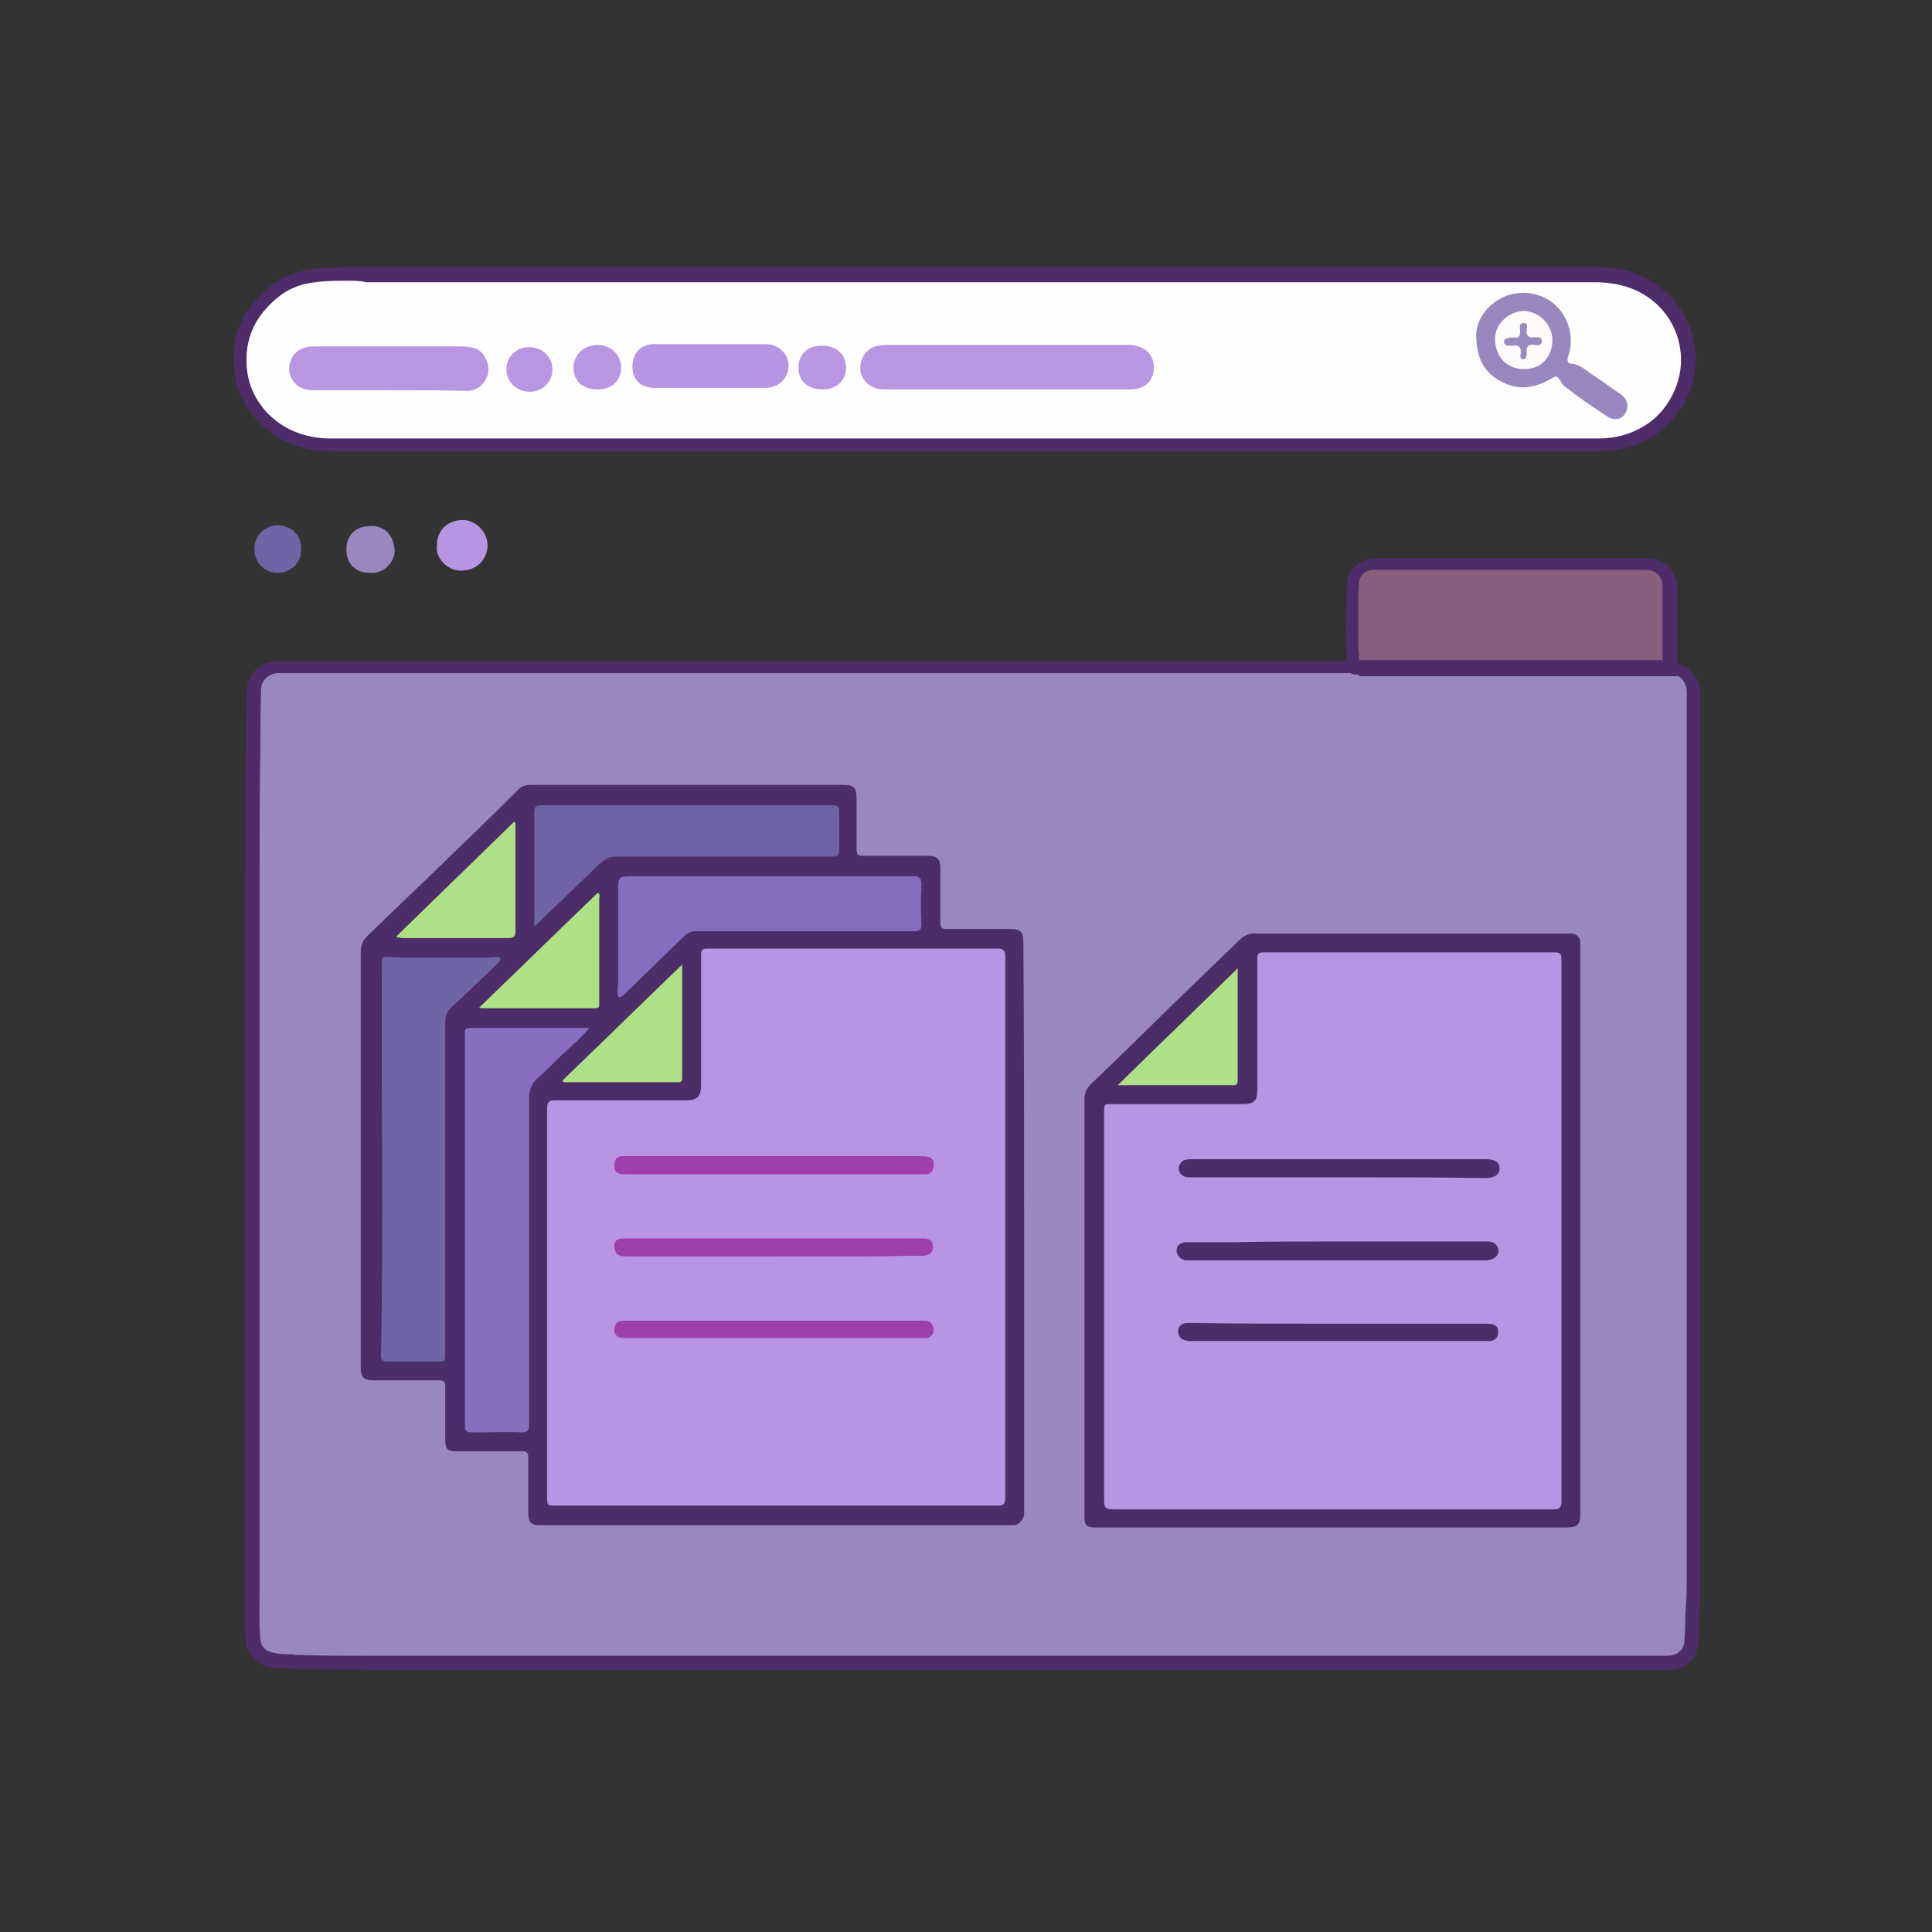 <?xml version="1.0" encoding="utf-8"?>
<!-- Generator: Adobe Illustrator 23.0.0, SVG Export Plug-In . SVG Version: 6.00 Build 0)  -->
<svg version="1.1" id="Layer_1" xmlns="http://www.w3.org/2000/svg" xmlns:xlink="http://www.w3.org/1999/xlink" x="0px" y="0px"
	 viewBox="0 0 256 256" style="enable-background:new 0 0 256 256;" xml:space="preserve">
<rect x="0" y="0" width="256" height="256" fill="#333333" stroke="none"/>
<style type="text/css">
	.st0{display:none;}
	.st1{display:inline;}
	.st2{fill:#D1C2E2;}
	.st3{fill:#9888BF;}
	.st4{fill:#FEFEFE;}
	.st5{fill:#885F7C;}
	.st6{fill:#B895E2;}
	.st7{fill:#6F64A5;}
	.st8{fill:#4C2C69;}
	.st9{fill:#4C2C68;}
	.st10{fill:#B896E2;}
	.st11{fill:#9988BF;}
	.st12{fill:#886DC0;}
	.st13{fill:#876DC0;}
	.st14{fill:#6F63A5;}
	.st15{fill:#AEE085;}
	.st16{fill:#AEE084;}
	.st17{fill:#FDFCFB;}
	.st18{fill:#9F3FAD;}
	.st19{fill:#9E3FAC;}
	.st20{fill:#9F3FAC;}
	.st21{fill:#4B2D6B;}
	.st22{fill:#4D2C6C;}
	.st23{fill:#4B2D6A;}
	.st24{fill:#998AC0;}
	.st25{fill:#4D2C69;}
</style>
<g class="st0">
	<g class="st1">
		<path class="st2" d="M60,0h136c33.1,0,60,26.9,60,60v136c0,33.1-26.9,60-60,60H60c-33.1,0-60-26.9-60-60V60C0,26.9,26.9,0,60,0z"
			/>
	</g>
</g>
<g>
	<path class="st3" d="M221.5,88.8c1.9,0,3.1,1.6,3.1,3.3c0,38.4,0,76.8,0,115.2c0,2,0.1,4,0,6c-0.1,1.5-0.1,3.1-0.2,4.6
		c-0.1,1.7-1.4,2.8-3.3,2.8c-5.4,0-10.8,0-16.3,0c-50.8,0-101.6,0-152.4,0c-4,0-8,0.1-12-0.1c-1.6-0.1-3.3,0.2-4.8-0.5
		c-0.9-0.4-1.5-1.3-1.6-2.2c-0.3-3.4-0.1-6.7-0.1-10.1c0-28.6,0-57.2,0-85.8c0-7.6-0.1-15.2,0-22.7c0-2.5,0.1-5.1,0.1-7.7
		c0-1.3,1.2-2.9,3.2-2.9c0.2,0,0.4,0,0.7,0c46.9,0,93.7,0,140.6,0c0.4,0,0.7,0,1.1,0c0.3-0.1,0.7-0.1,1-0.1c13.1,0,26.3,0,39.4,0
		C220.5,88.5,221,88.4,221.5,88.8z"/>
	<path class="st4" d="M128.1,36.7c27.8,0,55.7,0,83.5,0c3.3,0,6.2,0.8,8.7,3c1.9,1.7,3.1,3.9,3.6,6.4c0.8,4.3-1.2,8.9-4.9,11.3
		c-2.1,1.4-4.4,2-6.8,2c-56,0-112,0-168,0c-3.5,0-6.7-1.1-9.2-3.8c-1.7-1.8-2.6-3.9-2.9-6.4c-0.4-4.1,1.2-7.4,4.3-10
		c1.6-1.3,3.5-2.1,5.6-2.3c3.1-0.3,6.3-0.1,9.4-0.1C76.9,36.7,102.5,36.7,128.1,36.7z"/>
	<path class="st5" d="M221.5,88.8c-13.7,0-27.4,0-41.1,0c-0.3,0-0.6,0.1-0.9-0.2c0-2.5-0.1-5.1-0.1-7.6c0-1.2,0-2.4,0.1-3.6
		c0.1-1.3,1.4-2.4,2.8-2.4c2.4,0,4.7,0,7.1,0c9.6,0,19.2,0,28.8,0c2.1,0,3.3,1.2,3.3,3.3C221.5,81.8,221.5,85.3,221.5,88.8z"/>
	<path class="st6" d="M57.9,72.3c-0.1-1.7,1.2-3.4,3.4-3.4c1.8,0,3.4,1.7,3.3,3.5c-0.1,1.7-1.3,3.1-3.3,3.2
		C59.4,75.8,57.6,73.9,57.9,72.3z"/>
	<path class="st3" d="M49,75.9c-1.9,0-3.1-1.2-3.1-3.1c0-1.9,1.2-3.1,3.2-3.1c1.8-0.1,3.1,1.2,3.2,3.3C52.3,74.4,50.9,76.1,49,75.9z
		"/>
	<path class="st7" d="M36.8,75.9c-1.8,0-3.1-1.4-3.1-3.2c0-1.7,1.4-3.1,3.1-3.1c1.8,0,3.2,1.4,3.1,3.1C40,74.5,38.6,75.9,36.8,75.9z
		"/>
	<path class="st8" d="M135.7,162.6c0,12.4,0,24.9,0,37.3c0,0.5,0.1,1-0.3,1.5c-0.3,0.4-0.6,0.7-1.2,0.7c-0.3,0-0.5,0-0.8,0
		c-20.6,0-41.3,0-61.9,0c-1.1,0-1.5-0.4-1.5-1.6c0-2.5,0-4.9,0-7.4c0-0.6-0.2-0.8-0.8-0.8c-2.9,0-5.8,0-8.8,0
		c-1.1,0-1.4-0.3-1.4-1.5c0-2.4,0-4.7,0-7.1c0-0.6-0.2-0.8-0.8-0.8c-2.9,0-5.8,0-8.7,0c-1.3,0-1.7-0.4-1.7-1.7c0-2.4,0-4.7,0-7.1
		c0-16,0-32,0-48c0-0.9,0.3-1.5,0.9-2.1c3.6-3.5,7.2-6.9,10.8-10.4c3.1-3,6.2-6,9.2-9c0.5-0.5,1.1-0.6,1.7-0.6c13.8,0,27.6,0,41.4,0
		c1.3,0,1.7,0.4,1.7,1.7c0,2.3,0,4.6,0,6.9c0,0.6,0.2,0.8,0.8,0.8c2.9,0,5.8,0,8.7,0c1.2,0,1.6,0.5,1.6,1.6c0,2.4,0,4.9,0,7.3
		c0,0.6,0.2,0.8,0.8,0.8c2.8,0,5.7,0,8.5,0c1.3,0,1.7,0.4,1.7,1.6C135.7,137.5,135.7,150.1,135.7,162.6
		C135.7,162.6,135.7,162.6,135.7,162.6z"/>
	<path class="st9" d="M209.4,163c0,12.5,0,25,0,37.5c0,1.6-0.4,1.9-1.9,1.9c-20.8,0-41.6,0-62.4,0c-1.1,0-1.4-0.3-1.4-1.4
		c0-0.4,0-0.8,0-1.2c0-18,0-36.1,0-54.1c0-0.8,0.2-1.4,0.8-2c3.8-3.6,7.5-7.3,11.2-10.9c2.9-2.8,5.7-5.5,8.6-8.3
		c0.5-0.5,1.1-0.8,1.9-0.8c13.6,0,27.2,0,40.8,0c0.4,0,0.9,0,1.3,0c0.8,0.1,1.2,0.7,1.1,1.5c0,3.5,0,7.1,0,10.6
		C209.4,144.9,209.4,154,209.4,163z"/>
	<path class="st10" d="M133.5,51.6c-5.5,0-11,0-16.4,0c-2.3,0-3.8-2.1-2.8-4.2c0.6-1.3,1.8-1.7,3.2-1.7c5.6,0,11.3,0,16.9,0
		c5.1,0,10.2,0,15.2,0c1.9,0,3.3,1.2,3.3,3c0,1.7-1.2,2.9-3,2.9C144.4,51.6,139,51.6,133.5,51.6z"/>
	<path class="st10" d="M51.5,51.7c-3.4,0-6.8,0-10.2,0c-2.1,0-3.5-1.9-2.8-3.9c0.5-1.4,1.8-1.9,3.1-1.9c6.4,0,12.9,0,19.3,0
		c1.3,0,2.7,0.1,3.4,1.5c0.5,0.9,0.6,1.9,0.1,2.8c-0.5,1-1.4,1.6-2.5,1.6C58.5,51.7,55,51.7,51.5,51.7z"/>
	<path class="st11" d="M195.6,44.6c-0.1-2.6,2.4-5.8,6.3-5.8c4.7,0.1,7.2,4.6,5.9,8.4c-0.2,0.6-0.1,1,0.5,1c1.2,0.1,1.9,1,2.8,1.5
		c1.2,0.8,2.4,1.7,3.6,2.5c0.9,0.6,1.2,1.6,0.7,2.5c-0.5,0.9-1.4,1.1-2.4,0.5c-2-1.3-3.9-2.6-5.8-4.1c-0.1-0.1-0.2-0.2-0.3-0.4
		c-0.6-1-0.6-1-1.6-0.4c-2.1,1.2-4.2,1.4-6.3,0.3C196.8,49.5,195.7,47.7,195.6,44.6z"/>
	<path class="st6" d="M94,51.4c-2.4,0-4.9,0-7.3,0c-1.8,0-2.9-1.1-2.9-2.8c0-1.8,1.1-3,2.9-3c4.9,0,9.9,0,14.8,0c1.6,0,3,1.3,3,2.8
		c0,1.7-1.3,3-3.1,3C99,51.4,96.5,51.4,94,51.4C94,51.4,94,51.4,94,51.4z"/>
	<path class="st10" d="M79.2,51.6c-2,0-3.2-1.1-3.2-2.9c0-1.7,1.4-3,3.2-3c1.7,0,3.1,1.3,3.1,3C82.3,50.4,81.1,51.6,79.2,51.6z"/>
	<path class="st10" d="M109,51.6c-2,0-3.2-1.1-3.2-2.9c0-1.7,1.2-2.9,3.1-2.9c1.9,0,3.2,1.1,3.2,2.9C112.1,50.4,110.9,51.6,109,51.6
		z"/>
	<path class="st10" d="M73.2,49c0,1.6-1.3,2.9-3,2.9c-1.8,0-3.1-1.3-3.1-3c0-1.6,1.3-2.9,3-2.9C71.9,46,73.2,47.3,73.2,49z"/>
	<path class="st6" d="M133.2,162.7c0,11.9,0,23.9,0,35.8c0,0.8-0.2,1-1,1c-19.5,0-39,0-58.5,0c-1.2,0-1.2,0-1.2-1.2
		c0-17.1,0-34.3,0-51.4c0-0.9,0.2-1.1,1.1-1.1c5.7,0,11.5,0,17.2,0c1.7,0,2.1-0.5,2.1-2.2c0-5.7,0-11.3,0-17c0-0.8,0.2-0.9,0.9-0.9
		c12.8,0,25.6,0,38.4,0c0.8,0,1,0.3,1,1C133.2,138.8,133.2,150.7,133.2,162.7z"/>
	<path class="st12" d="M78.1,136.2c-1.4,1.7-3.1,3-4.5,4.4c-0.8,0.8-1.6,1.6-2.4,2.3c-0.8,0.7-1.1,1.6-1.1,2.7c0,6.9,0,13.8,0,20.7
		c0,7.5,0,15,0,22.5c0,0.8-0.2,1-1,1c-2-0.1-4,0-6,0c-1.5,0-1.5,0-1.5-1.5c0-7.3,0-14.6,0-21.9c0-9.7,0-19.4,0-29.1
		c0-1.1,0-1.1,1.1-1.1c4.7,0,9.4,0,14.1,0C77.1,136.2,77.5,136.2,78.1,136.2z"/>
	<path class="st7" d="M58.1,126.9c2.1,0,4.2,0,6.2,0c0.5,0,1-0.1,1.5-0.1c0.2,0,0.4,0,0.5,0.2c0.1,0.2-0.1,0.4-0.2,0.5
		c-2.1,2-4.1,4-6.2,5.9c-0.6,0.5-0.9,1.1-0.9,1.9c0,14.7,0,29.4,0,44c0,1.1,0,1.1-1.1,1.1c-2.1,0-4.2,0-6.3,0c-1,0-1.2-0.1-1.1-1.2
		c0.3-17.2,0-34.4,0.1-51.6c0-0.7,0.2-0.9,0.9-0.8C53.7,126.9,55.9,126.9,58.1,126.9z"/>
	<path class="st13" d="M82,132.2c-0.3-0.8-0.1-1.5-0.1-2.2c0-3.9,0-7.9,0-11.8c0-2.1,0-2.1,2.1-2.1c12.3,0,24.7,0,37,0
		c0.8,0,1.1,0.2,1.1,1.1c-0.1,1.7-0.1,3.5,0,5.2c0,0.8-0.2,1-1,1c-8.4,0-16.8,0-25.3,0c-1.2,0-2.4,0-3.6,0c-0.6,0-1.1,0.2-1.5,0.6
		c-2.6,2.5-5.1,5-7.7,7.5C82.7,131.8,82.4,132.1,82,132.2z"/>
	<path class="st14" d="M70.8,122.8c0-0.5,0-0.7,0-0.9c0-4.8,0-9.5,0-14.3c0-0.7,0.2-0.9,0.9-0.9c12.9,0,25.7,0,38.6,0
		c0.6,0,0.9,0.2,0.9,0.8c0,1.7,0,3.4,0,5.1c0,0.7-0.2,0.9-0.9,0.9c-9.5,0-19,0-28.5,0c-1,0-1.6,0.3-2.3,0.9
		C76.6,117.2,73.8,119.9,70.8,122.8z"/>
	<path class="st15" d="M90.4,127.8c0,5.2,0,10.1,0,15c0,0.4-0.1,0.6-0.5,0.6c-5.1,0-10.1,0-15.2,0c0,0,0,0-0.2-0.2
		C79.8,138.1,85,133,90.4,127.8z"/>
	<path class="st16" d="M63.5,133.5c5.3-5.1,10.5-10.2,15.7-15.2c0.4,0.2,0.2,0.5,0.2,0.7c0,4.6,0,9.3,0,13.9c0,0.4,0.1,0.7-0.6,0.7
		c-4.9,0-9.9,0-14.8,0C63.8,133.6,63.7,133.6,63.5,133.5z"/>
	<path class="st15" d="M52.5,124.1c5.2-5.1,10.4-10.1,15.6-15.2c0.1,0,0.1,0.1,0.2,0.1c0,0.2,0,0.5,0,0.7c0,4.5,0,9,0,13.6
		c0,0.7-0.1,1-0.9,1c-4.7,0-9.4,0-14.2,0C53,124.2,52.8,124.3,52.5,124.1z"/>
	<path class="st6" d="M206.9,163.1c0,11.9,0,23.9,0,35.8c0,0.8-0.2,1.1-1.1,1.1c-19.2,0-38.5,0-57.7,0c-1.8,0-1.8,0-1.8-1.8
		c0-16.9,0-33.9,0-50.8c0-1.1,0-1.1,1.1-1.1c5.7,0,11.5,0,17.2,0c1.6,0,2-0.4,2-2c0-5.8,0-11.5,0-17.3c0-0.7,0.2-0.8,0.8-0.8
		c12.9,0,25.7,0,38.6,0c0.8,0,0.9,0.2,0.9,1C206.9,139.2,206.9,151.1,206.9,163.1z"/>
	<path class="st15" d="M164,128.3c0,0.5,0,0.7,0,0.9c0,4.6,0,9.2,0,13.8c0,0.5,0,0.8-0.6,0.8c-5,0-10,0-15.3,0
		C153.4,138.6,158.7,133.5,164,128.3z"/>
	<path class="st17" d="M205.7,45.1c0,2.2-1.6,3.9-3.8,3.8c-2.1,0-3.7-1.5-3.8-3.8c-0.1-2.1,1.7-3.8,3.8-3.9
		C204,41.3,205.7,43,205.7,45.1z"/>
	<path class="st18" d="M102.5,155.6c-6.6,0-13.1,0-19.7,0c-1,0-1.4-0.3-1.4-1.2c0-0.7,0.3-1.2,1.1-1.2c0.4,0,0.8,0,1.2,0
		c12.8,0,25.6,0,38.4,0c1.2,0,1.7,0.3,1.6,1.3c0,0.7-0.4,1.1-1.1,1.1c-0.9,0-1.7,0-2.6,0C114.2,155.6,108.4,155.6,102.5,155.6z"/>
	<path class="st19" d="M102.6,166.5c-6.5,0-13,0-19.5,0c-1.2,0-1.7-0.4-1.7-1.4c0-0.6,0.3-0.9,0.9-1c0.2,0,0.3,0,0.5,0
		c13.1,0,26.3,0,39.4,0c0.7,0,1.3,0.1,1.4,0.8c0.2,0.8-0.3,1.4-1.1,1.5c-0.5,0-1,0-1.5,0C114.9,166.5,108.7,166.5,102.6,166.5z"/>
	<path class="st20" d="M102.5,177.3c-6.6,0-13.1,0-19.7,0c-0.7,0-1.2-0.1-1.4-0.9c-0.1-0.8,0.3-1.3,1-1.4c0.2,0,0.4,0,0.7,0
		c13,0,26.1,0,39.1,0c0.5,0,1,0,1.3,0.5c0.5,0.8,0.1,1.7-0.8,1.8c-0.3,0-0.6,0-0.8,0C115.5,177.3,109,177.3,102.5,177.3z"/>
	<path class="st21" d="M177.3,156c-6.5,0-13,0-19.5,0c-0.5,0-0.9,0-1.3-0.4c-0.6-0.6-0.3-1.6,0.5-1.9c0.4-0.1,0.7-0.1,1.1-0.1
		c12.9,0,25.8,0,38.7,0c1.3,0,1.9,0.4,1.9,1.2c0,0.8-0.6,1.3-1.9,1.3C190.2,156,183.8,156,177.3,156z"/>
	<path class="st22" d="M177.3,164.5c6.5,0,13.1,0,19.6,0c0.4,0,0.8,0,1.2,0.3c0.7,0.6,0.6,1.6-0.3,2c-0.4,0.2-0.8,0.2-1.2,0.2
		c-12.9,0-25.8,0-38.7,0c-0.3,0-0.5,0-0.8,0c-0.7-0.1-1.2-0.7-1.2-1.3c0-0.7,0.6-1.1,1.3-1.1c2,0,4,0,6.1,0
		C168.1,164.5,172.7,164.5,177.3,164.5z"/>
	<path class="st23" d="M177.4,175.4c6.6,0,13.1,0,19.7,0c1,0,1.5,0.4,1.4,1.2c0,0.6-0.4,1-1,1.1c-0.2,0-0.5,0-0.8,0
		c-12.9,0-25.9,0-38.8,0c-0.3,0-0.6,0-0.9-0.1c-0.6-0.2-0.9-0.6-0.9-1.2c0-0.6,0.4-1,1.1-1.1c0.3,0,0.6,0,0.8,0
		C164.5,175.4,171,175.4,177.4,175.4z"/>
	<path class="st24" d="M200.5,44.7c0.8,0.2,1-0.2,0.9-1.1c0-0.3-0.1-0.8,0.5-0.8c0.5,0,0.5,0.4,0.4,0.8c-0.1,0.9,0.2,1.2,1.1,1.1
		c0.4,0,0.9-0.1,0.9,0.5c0,0.6-0.6,0.6-0.9,0.5c-0.9-0.1-1.2,0.2-1.1,1.1c0,0.3,0,0.7-0.4,0.8c-0.5,0-0.5-0.4-0.4-0.7
		c0.1-0.9-0.2-1.2-1.1-1.1c-0.2,0-0.3,0-0.5,0c-0.3,0-0.6-0.1-0.6-0.5c0-0.4,0.3-0.5,0.6-0.5C200,44.7,200.2,44.7,200.5,44.7z"/>
	<g>
		<path class="st25" d="M45.6,221.2c-1.9,0-3.7,0-5.6-0.1c-0.4,0-0.8,0-1.2,0c-1.3,0-2.6,0-4-0.5c-1.2-0.5-2.1-1.7-2.2-3
			c-0.2-2.5-0.2-5.1-0.1-7.5c0-0.9,0-1.7,0-2.6c0-24.8,0-49.6,0-74.3l0-11.4c0-1.9,0-3.9,0-5.8c0-5.5,0-11.3,0.1-16.9
			c0-2.6,0.1-5.1,0.1-7.7c0-1.8,1.6-3.8,4.1-3.8c0.2,0,0.3,0,0.5,0l0.2,0h140.6c0.2,0,0.5,0,0.7,0l0.2,0c0.4-0.1,0.8-0.1,1.1-0.1
			l16.1,0c7.8,0,15.6,0,23.5,0l0.3,0c0.4,0,1,0,1.6,0.3c1,0.1,1.9,0.5,2.6,1.3c0.7,0.8,1.1,1.8,1.1,2.8c0,31.9,0,63.8,0,95.7v19.5
			c0,0.6,0,1.1,0,1.7c0,1.4,0,2.9-0.1,4.3c0,0.8-0.1,1.6-0.1,2.4c0,0.7,0,1.5-0.1,2.2c-0.1,2.2-1.8,3.6-4.2,3.6
			c-5.4,0-10.8,0-16.3,0l-152.4,0c-1.1,0-2.2,0-3.3,0C47.8,221.2,46.7,221.2,45.6,221.2z M39.4,219.3c0.2,0,0.5,0,0.7,0
			c2.9,0.1,5.9,0.1,8.7,0.1c1.1,0,2.2,0,3.3,0l38.1,0l114.3,0c5.4,0,10.8,0,16.3,0c1.4,0,2.3-0.7,2.4-1.9c0-0.7,0.1-1.4,0.1-2.2
			c0-0.8,0-1.6,0.1-2.5c0.1-1.4,0.1-2.8,0.1-4.2c0-0.6,0-1.1,0-1.7v-19.5c0-31.9,0-63.8,0-95.7c0-0.6-0.2-1.2-0.6-1.7
			c-0.3-0.3-0.8-0.7-1.6-0.7h-0.3l-0.2-0.2c-0.1-0.1-0.3-0.1-0.7-0.1c-0.1,0-0.2,0-0.3,0c-7.8,0-15.6,0-23.5,0l-16,0
			c-0.3,0-0.5,0-0.7,0.1l-0.1,0.1l-0.5,0c-0.3,0-0.5,0-0.8,0l-141.3,0c-1.5,0-2.3,1.2-2.3,2.1c-0.1,2.5-0.1,5.1-0.1,7.6
			c-0.1,5.6-0.1,11.4-0.1,16.9c0,1.9,0,3.9,0,5.8l0,11.4c0,24.8,0,49.6,0,74.3c0,0.9,0,1.8,0,2.6c0,2.4-0.1,4.9,0.1,7.4
			c0.1,0.7,0.5,1.3,1.1,1.5c1,0.4,2.1,0.4,3.3,0.4C39,219.3,39.2,219.3,39.4,219.3z"/>
		<path class="st25" d="M124.9,59.8c-27,0-54,0-81,0c-4,0-7.3-1.4-9.8-4.1c-1.8-1.9-2.8-4.2-3.1-6.9c-0.4-4.2,1.1-7.8,4.6-10.7
			c1.7-1.4,3.7-2.2,6.1-2.5c2.4-0.2,4.7-0.2,7-0.2c0.8,0,1.6,0,2.5,0c19.6,0,39.3,0,58.9,0l36,0c21.8,0,43.5,0,65.3,0c0,0,0,0,0,0
			c3.8,0,6.8,1,9.2,3.2c2.1,1.8,3.4,4.2,3.9,6.9c0.9,4.6-1.3,9.5-5.3,12.2c-2.1,1.4-4.6,2.1-7.3,2.1
			C182.9,59.8,153.8,59.8,124.9,59.8z M46.2,37.2c-1.5,0-3,0-4.4,0.2c-2,0.2-3.7,0.9-5.1,2.1c-3,2.5-4.3,5.5-4,9.2
			c0.2,2.3,1.1,4.2,2.6,5.9c2.2,2.3,5.1,3.5,8.5,3.5c56,0,112,0,168,0c2.4,0,4.4-0.6,6.3-1.8c3.4-2.2,5.2-6.5,4.5-10.3
			c-0.4-2.3-1.5-4.3-3.3-5.9c-2.1-1.8-4.7-2.7-8-2.7c0,0,0,0,0,0c-21.8,0-43.5,0-65.3,0l-36.1,0c-19.6,0-39.3,0-58.9,0
			c-0.8,0-1.7,0-2.5,0C47.8,37.2,47,37.2,46.2,37.2z"/>
		<path class="st25" d="M179.7,89.4c-0.3,0-0.8-0.1-1.1-0.5l-0.2-0.2l0-0.3c0-0.7,0-1.5,0-2.2c0-1.8-0.1-3.6,0-5.4l0-0.5
			c0-1,0-2.1,0.1-3.1c0.1-1.7,1.8-3.2,3.7-3.2c1.6,0,3.2,0,4.8,0l31.1,0c2.6,0,4.1,1.6,4.2,4.2c0,2.4,0,4.9,0,7.3l0,4.1l-3.8,0
			c-12.7,0-25.4,0-38.2,0l-0.1,0C179.9,89.3,179.8,89.4,179.7,89.4z M180.1,87.5c12.7,0,25.4,0,38.2,0h2v-2.3c0-2.4,0-4.9,0-7.3
			c0-1.6-0.8-2.4-2.4-2.4l-31.1,0c-1.6,0-3.2,0-4.8,0c-1,0-1.9,0.8-1.9,1.6c-0.1,1-0.1,2.1-0.1,3.1l0,0.5c0,1.8,0,3.6,0,5.4
			C180.1,86.5,180.1,87,180.1,87.5z"/>
	</g>
</g>
</svg>
